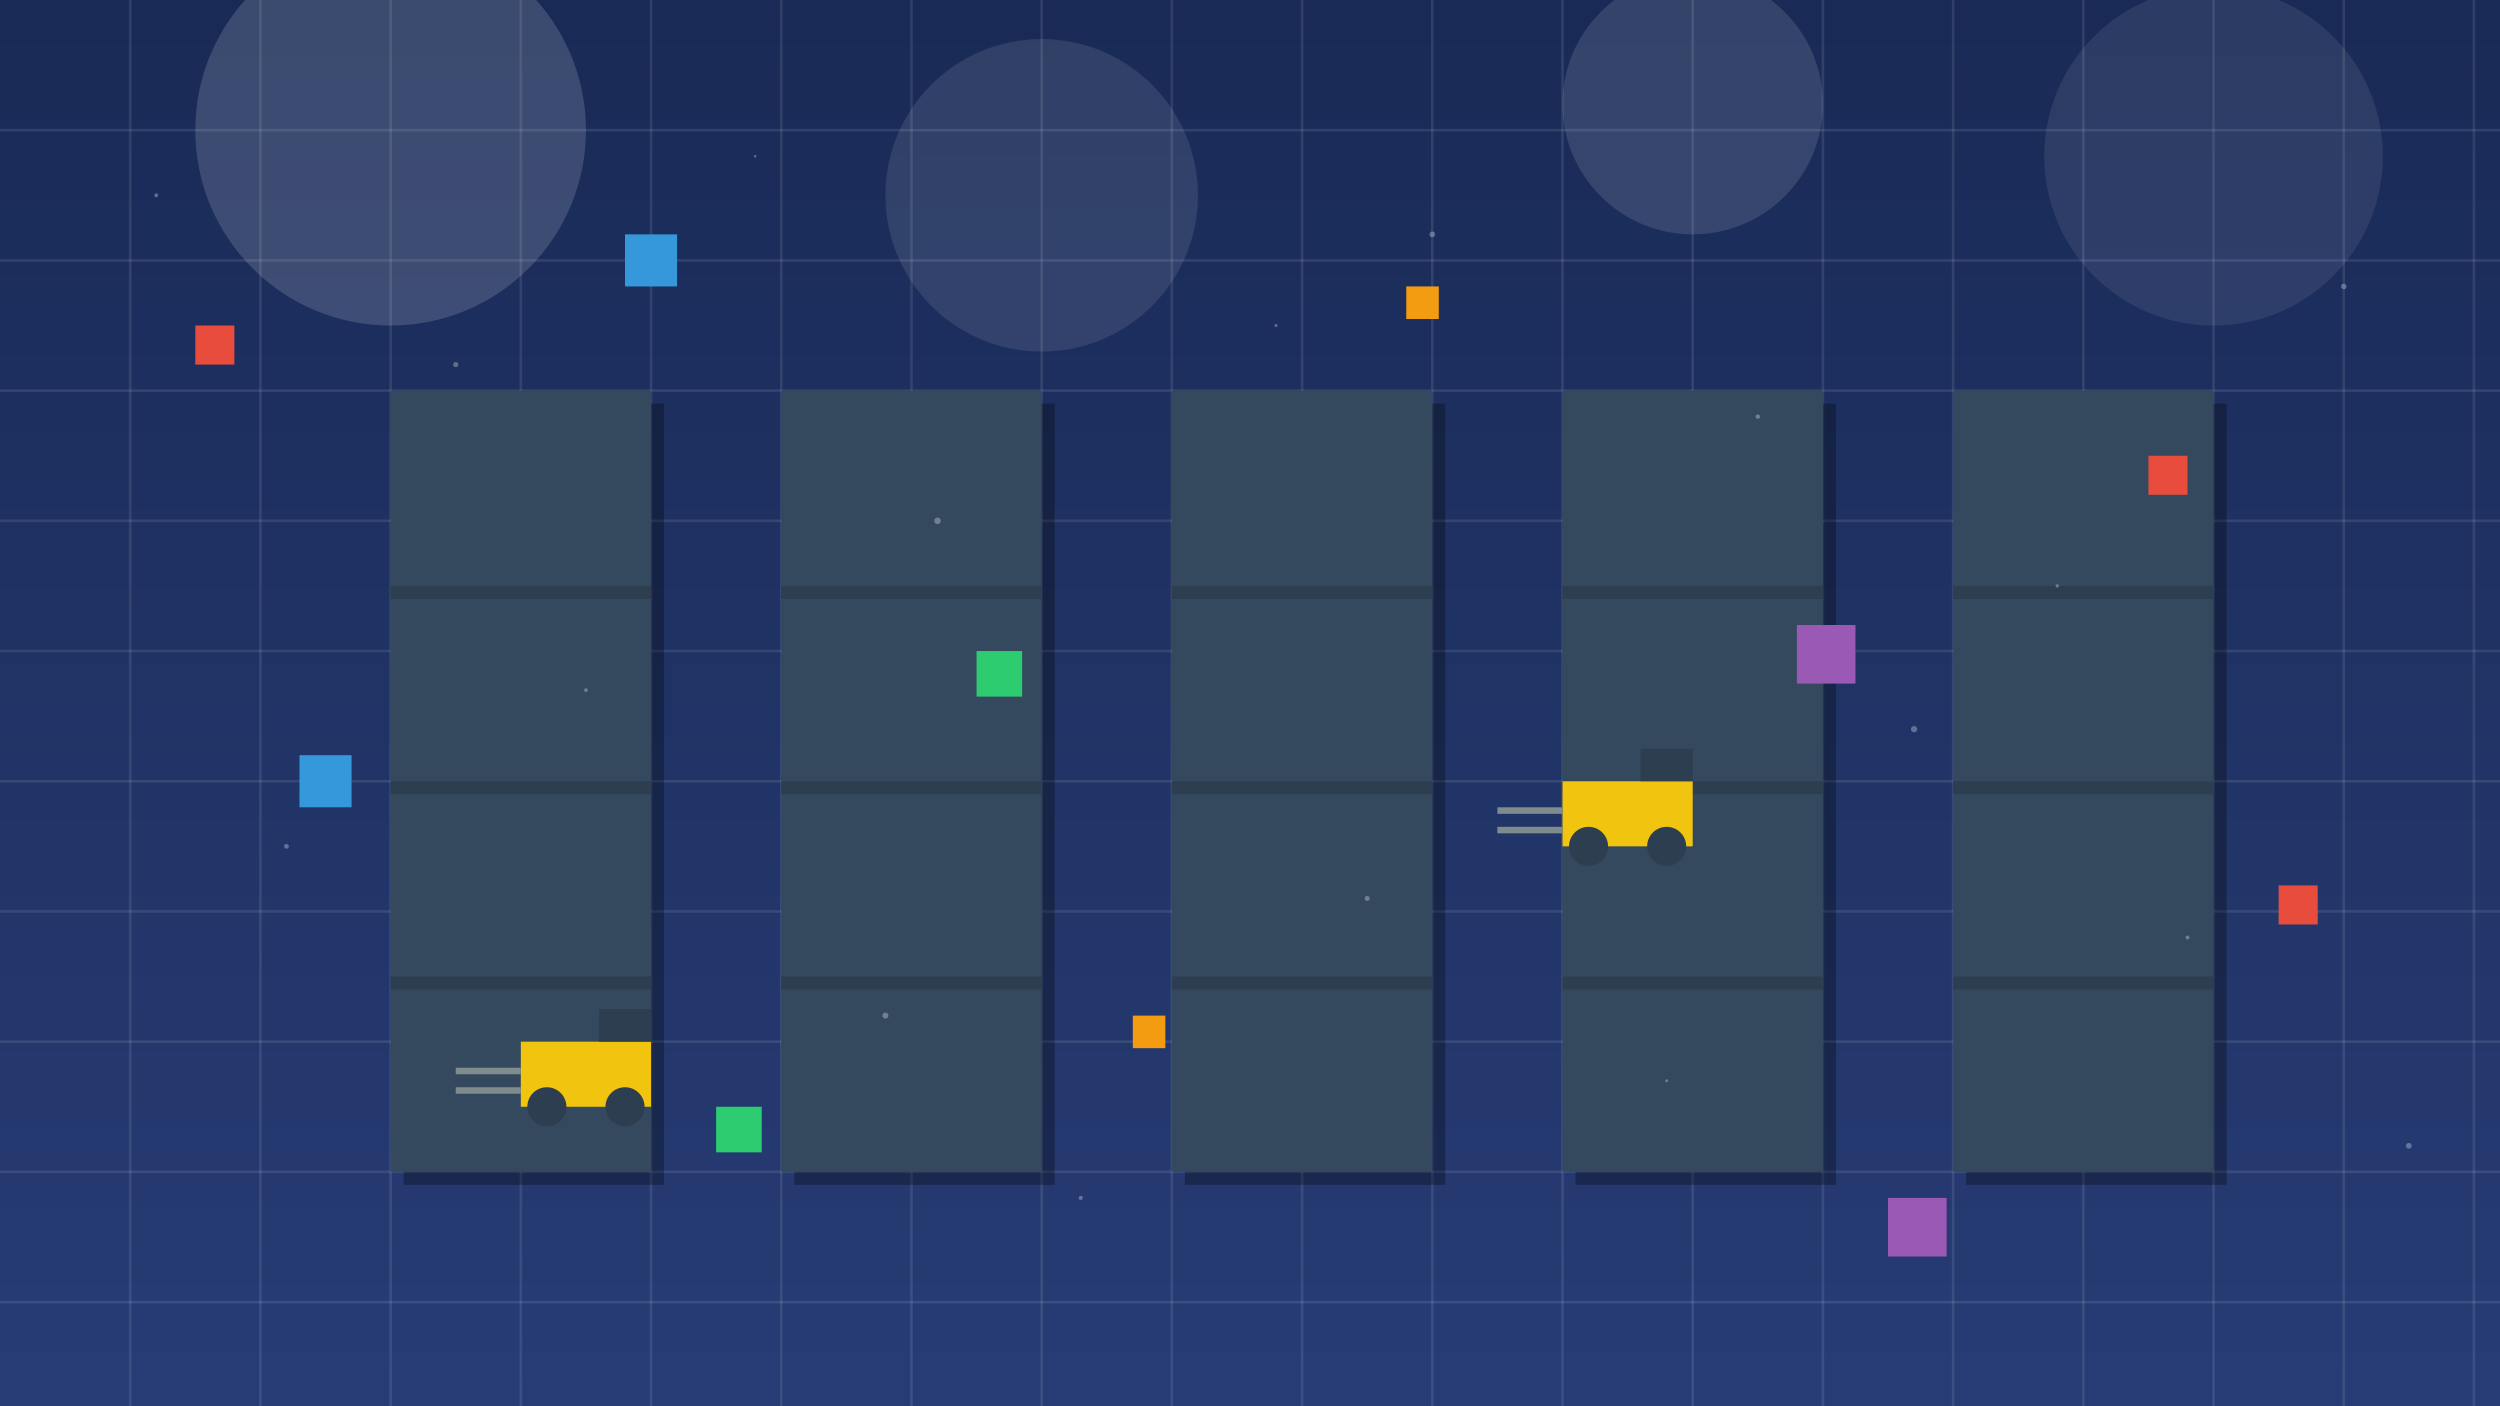 <?xml version="1.0" encoding="UTF-8" standalone="no"?>
<svg width="1920" height="1080" viewBox="0 0 1920 1080" xmlns="http://www.w3.org/2000/svg">
  <rect x="0" y="0" width="1920" height="1080" fill="#333333" stroke="none"/>
  <!-- Background gradient -->
  <defs>
    <linearGradient id="bg-gradient" x1="0%" y1="0%" x2="0%" y2="100%">
      <stop offset="0%" style="stop-color:#192a56;stop-opacity:1" />
      <stop offset="100%" style="stop-color:#273c75;stop-opacity:1" />
    </linearGradient>
  </defs>
  
  <!-- Background -->
  <rect width="100%" height="100%" fill="url(#bg-gradient)" />
  
  <!-- Grid pattern -->
  <g stroke="rgba(255, 255, 255, 0.1)" stroke-width="2">
    <!-- Vertical lines -->
    <line x1="100" y1="0" x2="100" y2="1080" />
    <line x1="200" y1="0" x2="200" y2="1080" />
    <line x1="300" y1="0" x2="300" y2="1080" />
    <line x1="400" y1="0" x2="400" y2="1080" />
    <line x1="500" y1="0" x2="500" y2="1080" />
    <line x1="600" y1="0" x2="600" y2="1080" />
    <line x1="700" y1="0" x2="700" y2="1080" />
    <line x1="800" y1="0" x2="800" y2="1080" />
    <line x1="900" y1="0" x2="900" y2="1080" />
    <line x1="1000" y1="0" x2="1000" y2="1080" />
    <line x1="1100" y1="0" x2="1100" y2="1080" />
    <line x1="1200" y1="0" x2="1200" y2="1080" />
    <line x1="1300" y1="0" x2="1300" y2="1080" />
    <line x1="1400" y1="0" x2="1400" y2="1080" />
    <line x1="1500" y1="0" x2="1500" y2="1080" />
    <line x1="1600" y1="0" x2="1600" y2="1080" />
    <line x1="1700" y1="0" x2="1700" y2="1080" />
    <line x1="1800" y1="0" x2="1800" y2="1080" />
    <line x1="1900" y1="0" x2="1900" y2="1080" />
    
    <!-- Horizontal lines -->
    <line x1="0" y1="100" x2="1920" y2="100" />
    <line x1="0" y1="200" x2="1920" y2="200" />
    <line x1="0" y1="300" x2="1920" y2="300" />
    <line x1="0" y1="400" x2="1920" y2="400" />
    <line x1="0" y1="500" x2="1920" y2="500" />
    <line x1="0" y1="600" x2="1920" y2="600" />
    <line x1="0" y1="700" x2="1920" y2="700" />
    <line x1="0" y1="800" x2="1920" y2="800" />
    <line x1="0" y1="900" x2="1920" y2="900" />
    <line x1="0" y1="1000" x2="1920" y2="1000" />
  </g>
  
  <!-- Warehouse shelves -->
  <g>
    <!-- Shelf 1 -->
    <rect x="310" y="310" width="200" height="600" fill="rgba(0,0,0,0.3)" />
    <rect x="300" y="300" width="200" height="600" fill="#34495e" />
    <rect x="300" y="450" width="200" height="10" fill="#2c3e50" />
    <rect x="300" y="600" width="200" height="10" fill="#2c3e50" />
    <rect x="300" y="750" width="200" height="10" fill="#2c3e50" />
    
    <!-- Shelf 2 -->
    <rect x="610" y="310" width="200" height="600" fill="rgba(0,0,0,0.3)" />
    <rect x="600" y="300" width="200" height="600" fill="#34495e" />
    <rect x="600" y="450" width="200" height="10" fill="#2c3e50" />
    <rect x="600" y="600" width="200" height="10" fill="#2c3e50" />
    <rect x="600" y="750" width="200" height="10" fill="#2c3e50" />
    
    <!-- Shelf 3 -->
    <rect x="910" y="310" width="200" height="600" fill="rgba(0,0,0,0.3)" />
    <rect x="900" y="300" width="200" height="600" fill="#34495e" />
    <rect x="900" y="450" width="200" height="10" fill="#2c3e50" />
    <rect x="900" y="600" width="200" height="10" fill="#2c3e50" />
    <rect x="900" y="750" width="200" height="10" fill="#2c3e50" />
    
    <!-- Shelf 4 -->
    <rect x="1210" y="310" width="200" height="600" fill="rgba(0,0,0,0.3)" />
    <rect x="1200" y="300" width="200" height="600" fill="#34495e" />
    <rect x="1200" y="450" width="200" height="10" fill="#2c3e50" />
    <rect x="1200" y="600" width="200" height="10" fill="#2c3e50" />
    <rect x="1200" y="750" width="200" height="10" fill="#2c3e50" />
    
    <!-- Shelf 5 -->
    <rect x="1510" y="310" width="200" height="600" fill="rgba(0,0,0,0.3)" />
    <rect x="1500" y="300" width="200" height="600" fill="#34495e" />
    <rect x="1500" y="450" width="200" height="10" fill="#2c3e50" />
    <rect x="1500" y="600" width="200" height="10" fill="#2c3e50" />
    <rect x="1500" y="750" width="200" height="10" fill="#2c3e50" />
  </g>
  
  <!-- Light effects -->
  <g>
    <circle cx="300" cy="100" r="150" fill="rgba(255,255,255,0.15)" />
    <circle cx="800" cy="150" r="120" fill="rgba(255,255,255,0.1)" />
    <circle cx="1300" cy="80" r="100" fill="rgba(255,255,255,0.12)" />
    <circle cx="1700" cy="120" r="130" fill="rgba(255,255,255,0.08)" />
  </g>
  
  <!-- Forklifts -->
  <g>
    <!-- Forklift 1 -->
    <rect x="400" y="800" width="100" height="50" fill="#f1c40f" />
    <rect x="460" y="775" width="40" height="25" fill="#2c3e50" />
    <rect x="350" y="835" width="50" height="5" fill="#7f8c8d" />
    <rect x="350" y="820" width="50" height="5" fill="#7f8c8d" />
    <circle cx="420" cy="850" r="15" fill="#2c3e50" />
    <circle cx="480" cy="850" r="15" fill="#2c3e50" />
    
    <!-- Forklift 2 -->
    <rect x="1200" y="600" width="100" height="50" fill="#f1c40f" />
    <rect x="1260" y="575" width="40" height="25" fill="#2c3e50" />
    <rect x="1150" y="635" width="50" height="5" fill="#7f8c8d" />
    <rect x="1150" y="620" width="50" height="5" fill="#7f8c8d" />
    <circle cx="1220" cy="650" r="15" fill="#2c3e50" />
    <circle cx="1280" cy="650" r="15" fill="#2c3e50" />
  </g>
  
  <!-- Boxes scattered around -->
  <g>
    <rect x="150" y="250" width="30" height="30" fill="#e74c3c" />
    <rect x="480" y="180" width="40" height="40" fill="#3498db" />
    <rect x="750" y="500" width="35" height="35" fill="#2ecc71" />
    <rect x="1080" y="220" width="25" height="25" fill="#f39c12" />
    <rect x="1380" y="480" width="45" height="45" fill="#9b59b6" />
    <rect x="1650" y="350" width="30" height="30" fill="#e74c3c" />
    <rect x="230" y="580" width="40" height="40" fill="#3498db" />
    <rect x="550" y="850" width="35" height="35" fill="#2ecc71" />
    <rect x="870" y="780" width="25" height="25" fill="#f39c12" />
    <rect x="1450" y="920" width="45" height="45" fill="#9b59b6" />
    <rect x="1750" y="680" width="30" height="30" fill="#e74c3c" />
  </g>
  
  <!-- Particle effect -->
  <g fill="rgba(255,255,255,0.3)">
    <circle cx="120" cy="150" r="1.5" />
    <circle cx="350" cy="280" r="2" />
    <circle cx="580" cy="120" r="1" />
    <circle cx="720" cy="400" r="2.5" />
    <circle cx="980" cy="250" r="1.2" />
    <circle cx="1100" cy="180" r="2.2" />
    <circle cx="1350" cy="320" r="1.7" />
    <circle cx="1580" cy="450" r="1.3" />
    <circle cx="1800" cy="220" r="2.1" />
    <circle cx="220" cy="650" r="1.8" />
    <circle cx="450" cy="530" r="1.4" />
    <circle cx="680" cy="780" r="2.3" />
    <circle cx="830" cy="920" r="1.6" />
    <circle cx="1050" cy="690" r="1.9" />
    <circle cx="1280" cy="830" r="1.1" />
    <circle cx="1470" cy="560" r="2.4" />
    <circle cx="1680" cy="720" r="1.5" />
    <circle cx="1850" cy="880" r="2.2" />
  </g>
</svg> 